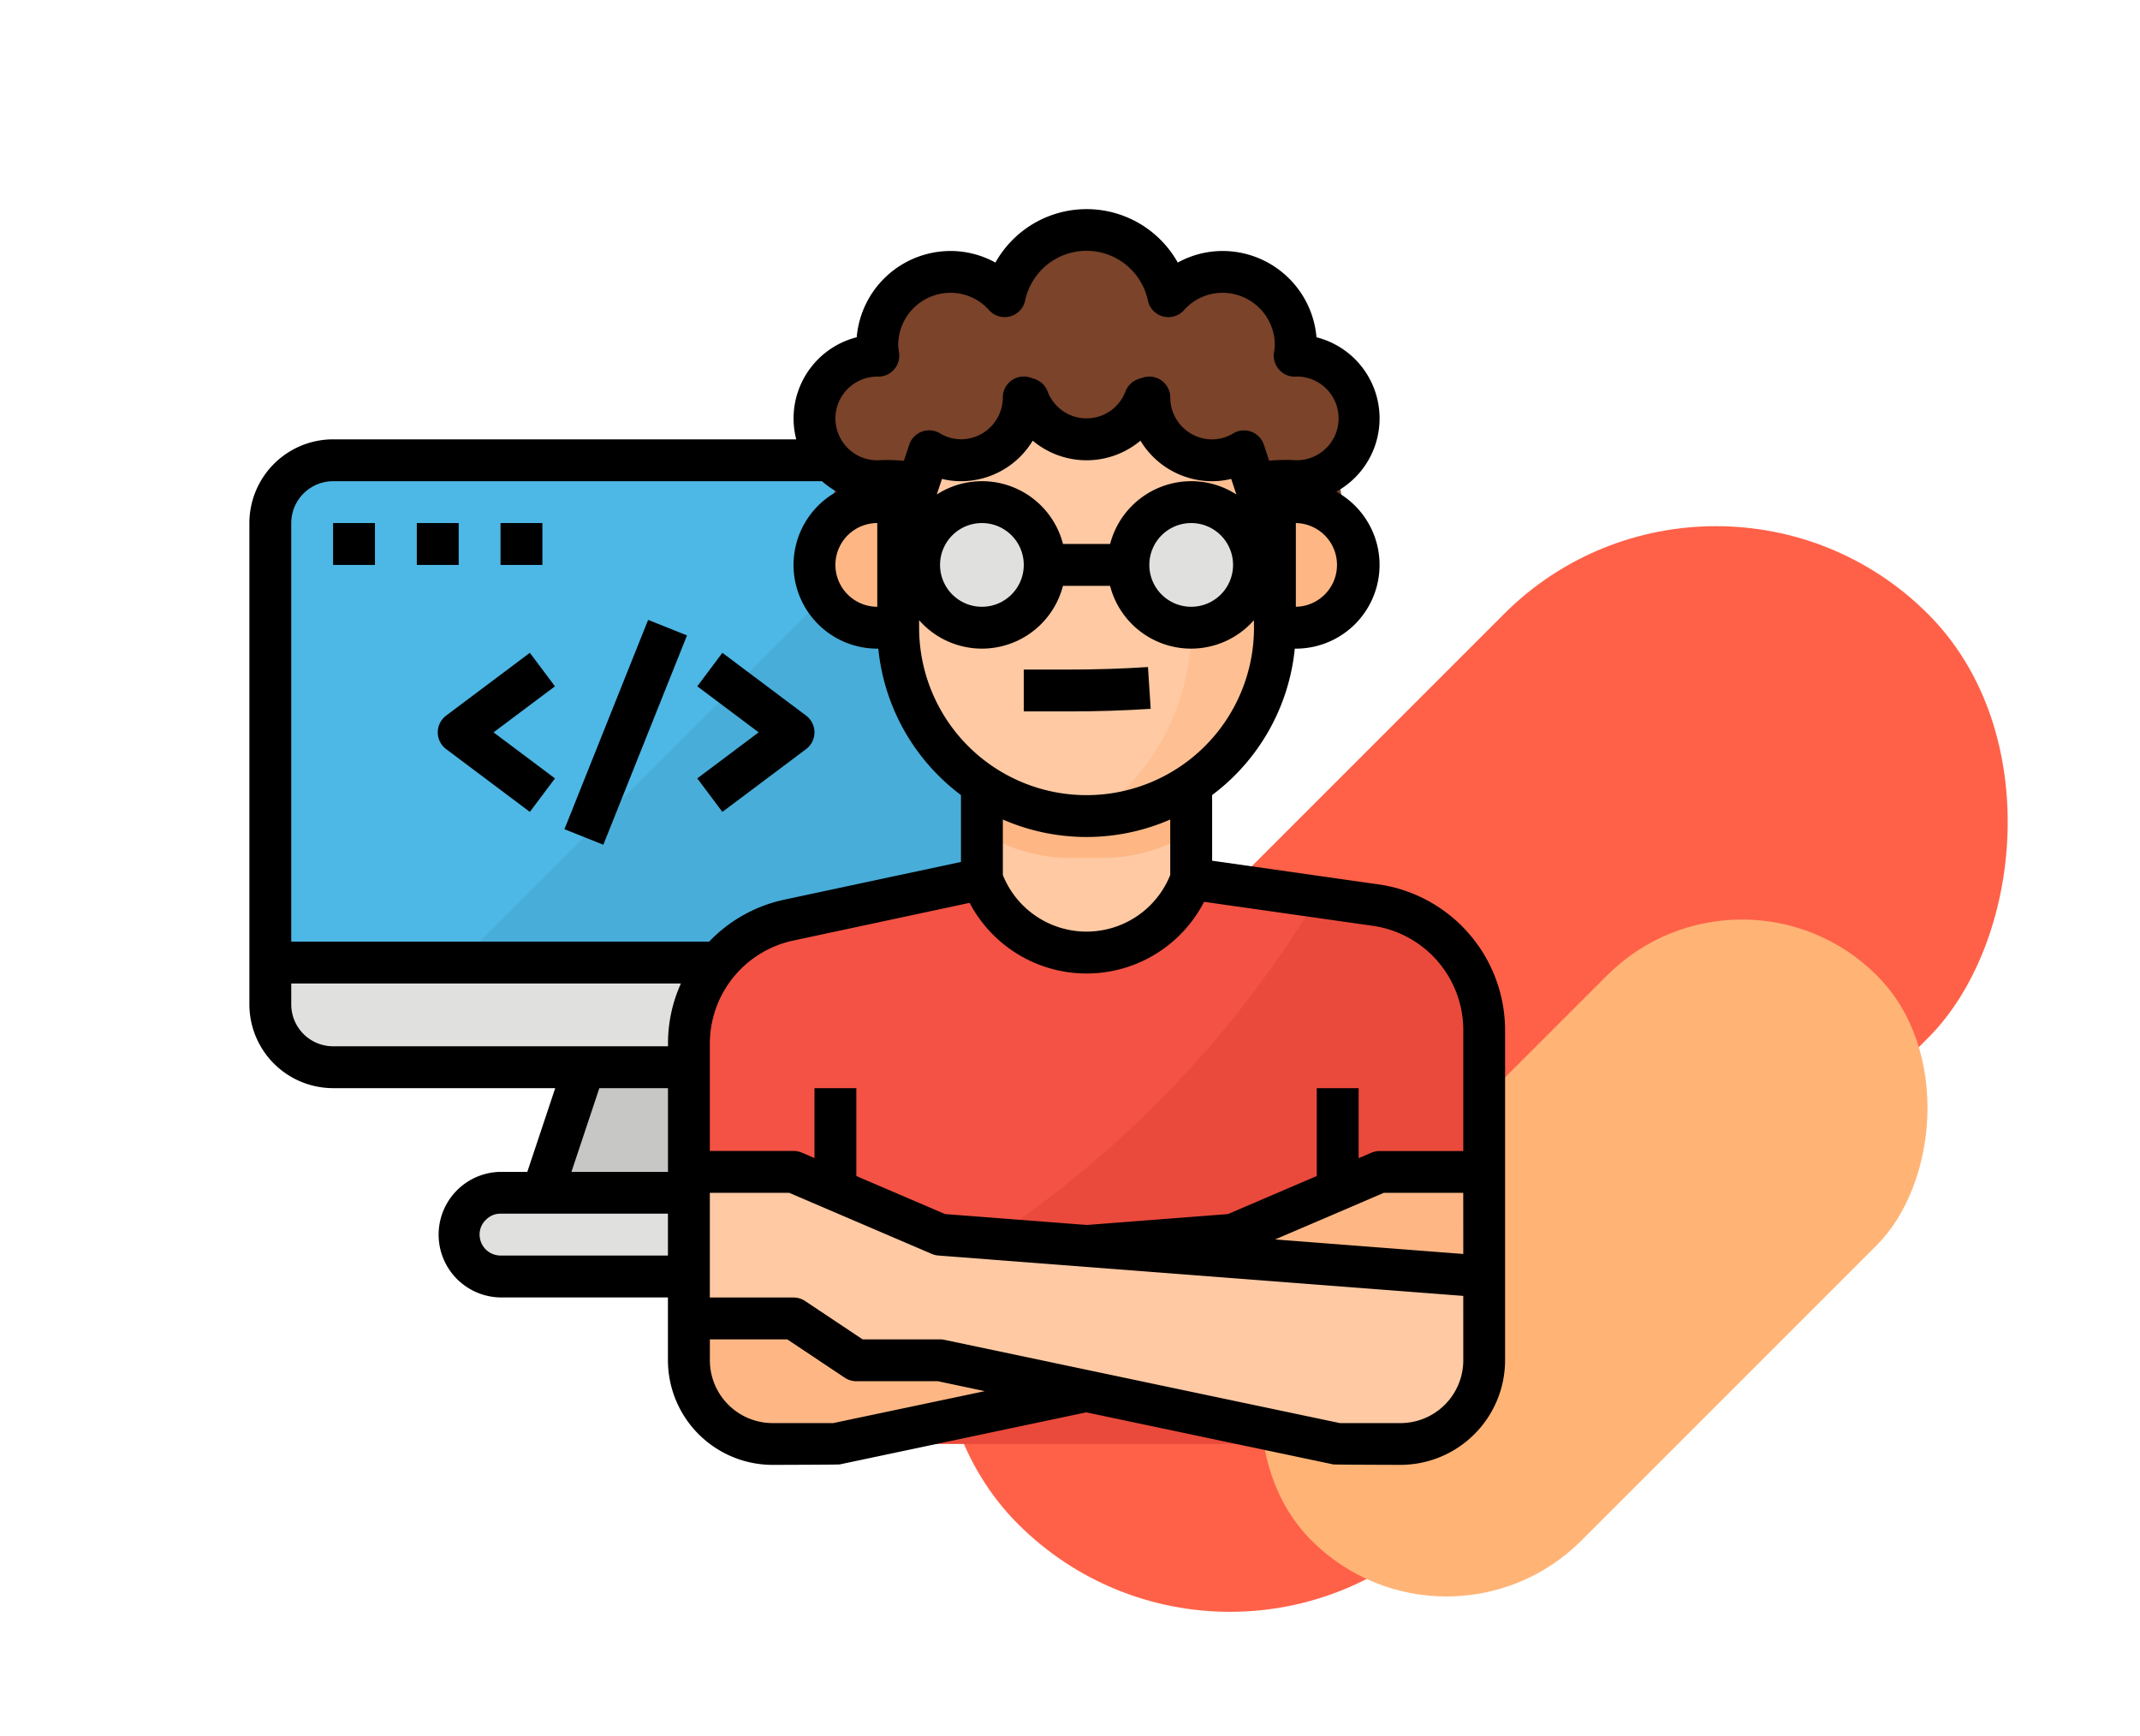 <svg xmlns="http://www.w3.org/2000/svg" width="172.582" height="140" viewBox="0 0 172.582 140">
  <g id="Grupo_128083" data-name="Grupo 128083" transform="translate(-2636 4396)">
    <g id="Grupo_111674" data-name="Grupo 111674" transform="translate(2701 -4363.582)">
      <rect id="Rectángulo_37181" data-name="Rectángulo 37181" width="48.357" height="103.786" rx="24.179" transform="translate(73.388 0) rotate(45)" fill="#ff6148"/>
      <rect id="Rectángulo_37182" data-name="Rectángulo 37182" width="30.763" height="64.458" rx="15.381" transform="translate(75.479 35.367) rotate(45)" fill="#ffb476"/>
    </g>
    <g id="Grupo_111675" data-name="Grupo 111675" transform="translate(927 30)">
      <rect id="Rectángulo_45126" data-name="Rectángulo 45126" width="157" height="135" transform="translate(1709 -4426)" fill="none"/>
      <g id="Filled_outline" data-name="Filled outline" transform="translate(1713.112 -4425.136)">
        <path id="Trazado_167328" data-name="Trazado 167328" d="M84.763,117.064A5.064,5.064,0,0,0,79.7,112H29.064A5.064,5.064,0,0,0,24,117.064v35.445H84.763Z" transform="translate(-6.312 -75.746)" fill="#4db7e5"/>
        <path id="Trazado_167329" data-name="Trazado 167329" d="M136.508,112,96,152.508h45.572V117.064A5.064,5.064,0,0,0,136.508,112Z" transform="translate(-63.121 -75.746)" fill="#48add9"/>
        <path id="Trazado_167330" data-name="Trazado 167330" d="M24,304v3.376a5.064,5.064,0,0,0,5.064,5.064H79.7a5.064,5.064,0,0,0,5.064-5.064V304Z" transform="translate(-6.312 -227.237)" fill="#e0e0de"/>
        <path id="Trazado_167331" data-name="Trazado 167331" d="M144.878,354.127H128L131.376,344H141.5Z" transform="translate(-88.37 -258.798)" fill="#c7c7c5"/>
        <rect id="Rectángulo_45129" data-name="Rectángulo 45129" width="30.723" height="5.586" rx="2.793" transform="translate(32.395 95.858)" fill="#e0e0de"/>
        <ellipse id="Elipse_5043" data-name="Elipse 5043" cx="5.586" cy="5.121" rx="5.586" ry="5.121" transform="translate(92.91 34.411)" fill="#7a432a"/>
        <circle id="Elipse_5044" data-name="Elipse 5044" cx="5.121" cy="5.121" r="5.121" transform="translate(63.118 34.411)" fill="#7a432a"/>
        <path id="Trazado_167332" data-name="Trazado 167332" d="M239.443,236.261l-14.935-2.133V224H207.63v10.127l-15.625,3.348a10.127,10.127,0,0,0-8.005,9.9v13.756h64.138V246.286a10.127,10.127,0,0,0-8.7-10.025Z" transform="translate(-132.555 -164.116)" fill="#fec9a3"/>
        <path id="Trazado_167333" data-name="Trazado 167333" d="M305.711,232.439a13.463,13.463,0,0,0,7.167-2.07V224H296v6.37a13.463,13.463,0,0,0,7.167,2.07Z" transform="translate(-220.925 -164.116)" fill="#feb784"/>
        <path id="Trazado_167334" data-name="Trazado 167334" d="M248.138,284.159v21.6H184V285.25a10.127,10.127,0,0,1,8-9.9L207.63,272a8.962,8.962,0,0,0,16.878,0l10.214,1.458,4.722.675A10.127,10.127,0,0,1,248.138,284.159Z" transform="translate(-132.555 -201.989)" fill="#f35244"/>
        <path id="Trazado_167335" data-name="Trazado 167335" d="M240,432h40.508v11.815H240Z" transform="translate(-176.74 -328.232)" fill="#ea4a3b"/>
        <path id="Trazado_167336" data-name="Trazado 167336" d="M309.358,289.611v21.6H261.59a86.517,86.517,0,0,0,34.352-32.3l4.722.675A10.127,10.127,0,0,1,309.358,289.611Z" transform="translate(-193.775 -207.441)" fill="#ea4a3b"/>
        <path id="Trazado_167337" data-name="Trazado 167337" d="M409.688,128H408v10.127h1.688a5.064,5.064,0,0,0,0-10.127Z" transform="translate(-309.295 -88.37)" fill="#feb784"/>
        <path id="Trazado_167338" data-name="Trazado 167338" d="M238.751,128h-1.688a5.064,5.064,0,1,0,0,10.127h1.688Z" transform="translate(-170.428 -88.37)" fill="#feb784"/>
        <path id="Trazado_167339" data-name="Trazado 167339" d="M294.381,63.193V75.008a15.191,15.191,0,0,1-14.627,15.18c-.186.006-.376.011-.563.011A15.192,15.192,0,0,1,264,75.009V63.193a15.192,15.192,0,0,1,13.109-15.047h0a15.191,15.191,0,0,1,17.269,15.047Z" transform="translate(-195.677 -25.251)" fill="#fec9a3"/>
        <path id="Trazado_167340" data-name="Trazado 167340" d="M343.419,63.193V75.008a15.191,15.191,0,0,1-14.627,15.18,18.543,18.543,0,0,0,7.876-15.18V64.881A18.6,18.6,0,0,0,326.15,48.146a15.191,15.191,0,0,1,17.269,15.047Z" transform="translate(-244.714 -25.251)" fill="#fec093"/>
        <path id="Trazado_167341" data-name="Trazado 167341" d="M270.821,34.127c-.03,0-.057.008-.086.009a5.874,5.874,0,0,0-10.194-4.794,6.747,6.747,0,0,0-13.2,0,5.837,5.837,0,0,0-10.194,4.794c-.029,0-.056-.009-.086-.009a5.064,5.064,0,1,0,0,10.127l1.688,5.064,2.492-7.475a5.034,5.034,0,0,0,7.635-4.339l.346.115a5.042,5.042,0,0,0,9.435,0l.346-.115a5.034,5.034,0,0,0,7.635,4.339l2.492,7.475,1.688-5.064a5.064,5.064,0,0,0,0-10.127Z" transform="translate(-170.428 -6.312)" fill="#7a432a"/>
        <path id="Trazado_167342" data-name="Trazado 167342" d="M190.751,405.942h5.064l32.069-6.751h6.751l5.064-3.376h8.439V384H239.7l-11.815,5.064L184,392.439v6.751A6.751,6.751,0,0,0,190.751,405.942Z" transform="translate(-132.555 -290.359)" fill="#feb784"/>
        <path id="Trazado_167343" data-name="Trazado 167343" d="M241.387,405.942h-5.064l-32.069-6.751H197.5l-5.064-3.376H184V384h8.439l11.815,5.064,43.884,3.376v6.751A6.751,6.751,0,0,1,241.387,405.942Z" transform="translate(-132.555 -290.359)" fill="#fec9a3"/>
        <ellipse id="Elipse_5045" data-name="Elipse 5045" cx="4.655" cy="5.586" rx="4.655" ry="5.586" transform="translate(70.566 39.066)" fill="#e0e0de"/>
        <ellipse id="Elipse_5046" data-name="Elipse 5046" cx="4.655" cy="5.586" rx="4.655" ry="5.586" transform="translate(87.324 39.066)" fill="#e0e0de"/>
        <path id="Trazado_167344" data-name="Trazado 167344" d="M0,0H18.179V3.376H0Z" transform="translate(41.409 66.006) rotate(-68.209)"/>
        <path id="Trazado_167345" data-name="Trazado 167345" d="M95.427,185.6l-6.751,5.064a1.688,1.688,0,0,0,0,2.7l6.751,5.064,2.025-2.7L92.5,192.014l4.951-3.713Z" transform="translate(-56.809 -133.818)"/>
        <path id="Trazado_167346" data-name="Trazado 167346" d="M189.225,198.428l6.751-5.064a1.688,1.688,0,0,0,0-2.7l-6.751-5.064-2.025,2.7,4.951,3.713-4.951,3.713Z" transform="translate(-135.08 -133.818)"/>
        <path id="Trazado_167347" data-name="Trazado 167347" d="M48,136h3.376v3.376H48Z" transform="translate(-25.249 -94.682)"/>
        <path id="Trazado_167348" data-name="Trazado 167348" d="M80,136h3.376v3.376H80Z" transform="translate(-50.497 -94.682)"/>
        <path id="Trazado_167349" data-name="Trazado 167349" d="M112,136h3.376v3.376H112Z" transform="translate(-75.746 -94.682)"/>
        <path id="Trazado_167350" data-name="Trazado 167350" d="M107.128,70.467l-13.487-1.92V63.253a16.831,16.831,0,0,0,6.667-11.808h.084a6.75,6.75,0,0,0,3.265-12.659,6.75,6.75,0,0,0-1.6-12.452,7.606,7.606,0,0,0-7.569-6.958,7.521,7.521,0,0,0-3.618.934,8.427,8.427,0,0,0-14.705,0,7.521,7.521,0,0,0-3.618-.934,7.606,7.606,0,0,0-7.569,6.958A6.755,6.755,0,0,0,60.1,34.566H22.751A6.759,6.759,0,0,0,16,41.318V80.138a6.759,6.759,0,0,0,6.751,6.751H40.664l-2.251,6.751H36.254a5.064,5.064,0,0,0,0,10.127h13.5v5.064a8.449,8.449,0,0,0,8.439,8.439s5.3-.012,5.412-.037l19.883-4.2,19.929,4.2c.114.024,5.411.036,5.411.036a8.449,8.449,0,0,0,8.439-8.439V82.164a11.9,11.9,0,0,0-10.143-11.7ZM76.763,65.225a16.868,16.868,0,0,0,13.5,0V69.7a7.273,7.273,0,0,1-13.5,0ZM97.017,49.757a13.5,13.5,0,0,1-27.006,0v-.605a6.747,6.747,0,0,0,11.6-2.771h3.8a6.747,6.747,0,0,0,11.6,2.771ZM63.26,44.693a3.38,3.38,0,0,1,3.376-3.376v6.751A3.38,3.38,0,0,1,63.26,44.693Zm28.693-6.751a6.763,6.763,0,0,0-6.538,5.064h-3.8a6.745,6.745,0,0,0-10.179-3.993l.418-1.255a6.524,6.524,0,0,0,1.535.185,6.755,6.755,0,0,0,5.783-3.27,6.758,6.758,0,0,0,8.689,0,6.755,6.755,0,0,0,5.783,3.27,6.524,6.524,0,0,0,1.535-.185l.418,1.255a6.709,6.709,0,0,0-3.641-1.071Zm3.376,6.751a3.376,3.376,0,1,1-3.376-3.376A3.376,3.376,0,0,1,95.329,44.693Zm-16.878,0a3.376,3.376,0,1,1-3.376-3.376,3.376,3.376,0,0,1,3.376,3.376Zm21.942,3.376V41.318a3.376,3.376,0,0,1,0,6.751ZM66.554,29.5c.042,0,.09.007.144.007a1.688,1.688,0,0,0,1.694-1.931l-.011-.072a4.092,4.092,0,0,1-.058-.537,4.224,4.224,0,0,1,4.22-4.22,4.162,4.162,0,0,1,3.118,1.409,1.688,1.688,0,0,0,2.9-.78,5.059,5.059,0,0,1,9.9,0,1.688,1.688,0,0,0,2.9.781,4.162,4.162,0,0,1,3.118-1.41,4.224,4.224,0,0,1,4.22,4.22,4.089,4.089,0,0,1-.058.537l-.011.072a1.688,1.688,0,0,0,.4,1.356,1.65,1.65,0,0,0,1.292.575c.053,0,.1,0,.143-.007a3.376,3.376,0,1,1-.081,6.751,13.569,13.569,0,0,0-2.145.042L97.814,35a1.688,1.688,0,0,0-2.464-.917,3.316,3.316,0,0,1-1.709.487,3.38,3.38,0,0,1-3.376-3.376,1.688,1.688,0,0,0-2.221-1.6L87.7,29.7a1.688,1.688,0,0,0-1.045,1,3.356,3.356,0,0,1-6.283,0,1.688,1.688,0,0,0-1.045-1l-.344-.114a1.688,1.688,0,0,0-2.221,1.6,3.38,3.38,0,0,1-3.376,3.376,3.316,3.316,0,0,1-1.709-.487A1.688,1.688,0,0,0,69.215,35l-.433,1.3a13.607,13.607,0,0,0-2.145-.042,3.376,3.376,0,0,1-.081-6.751ZM19.376,41.318a3.38,3.38,0,0,1,3.376-3.376H62.177a6.787,6.787,0,0,0,1.194.844,6.75,6.75,0,0,0,3.265,12.659h.084a16.829,16.829,0,0,0,6.667,11.809v5.393L59.087,71.7a11.807,11.807,0,0,0-6.006,3.37H19.376Zm0,38.821V78.45H50.8a11.684,11.684,0,0,0-1.04,4.81v.253H22.751A3.38,3.38,0,0,1,19.376,80.138ZM44.222,86.89h5.535v6.751H41.972ZM34.566,98.7a1.615,1.615,0,0,1,.485-1.17l.033-.033a1.615,1.615,0,0,1,1.17-.485h13.5v3.376h-13.5A1.69,1.69,0,0,1,34.566,98.7ZM63.084,113.9H58.2a5.069,5.069,0,0,1-5.064-5.064v-1.688h6.24l4.638,3.092a1.688,1.688,0,0,0,.936.284h6.576l3.783.8Zm50.812-5.064a5.069,5.069,0,0,1-5.064,5.064h-4.888l-31.9-6.715a1.689,1.689,0,0,0-.348-.036h-6.24l-4.638-3.092a1.688,1.688,0,0,0-.936-.284H53.133V95.329h6.4l11.5,4.927a1.7,1.7,0,0,0,.535.131l42.326,3.256Zm0-8.574L98.718,99.09l5.718-2.447,3.056-1.314h6.4Zm0-8.3h-6.751a1.693,1.693,0,0,0-.667.137l-1.021.438V86.89H102.08v7.085l-7.16,3.069-11.381.879-11.432-.879-7.159-3.068V86.89H61.572v5.638l-1.023-.439a1.69,1.69,0,0,0-.665-.136H53.133V83.261A8.505,8.505,0,0,1,59.8,75l14.285-3.055a10.655,10.655,0,0,0,18.907-.084l.412.059,13.245,1.885a8.5,8.5,0,0,1,7.248,8.355Z"/>
        <path id="Trazado_167351" data-name="Trazado 167351" d="M315.573,191.237H312v3.376h3.573c2.28,0,4.522-.071,6.664-.211l-.22-3.369C319.948,191.169,317.781,191.237,315.573,191.237Z" transform="translate(-233.55 -138.104)"/>
      </g>
    </g>
  </g>
</svg>

